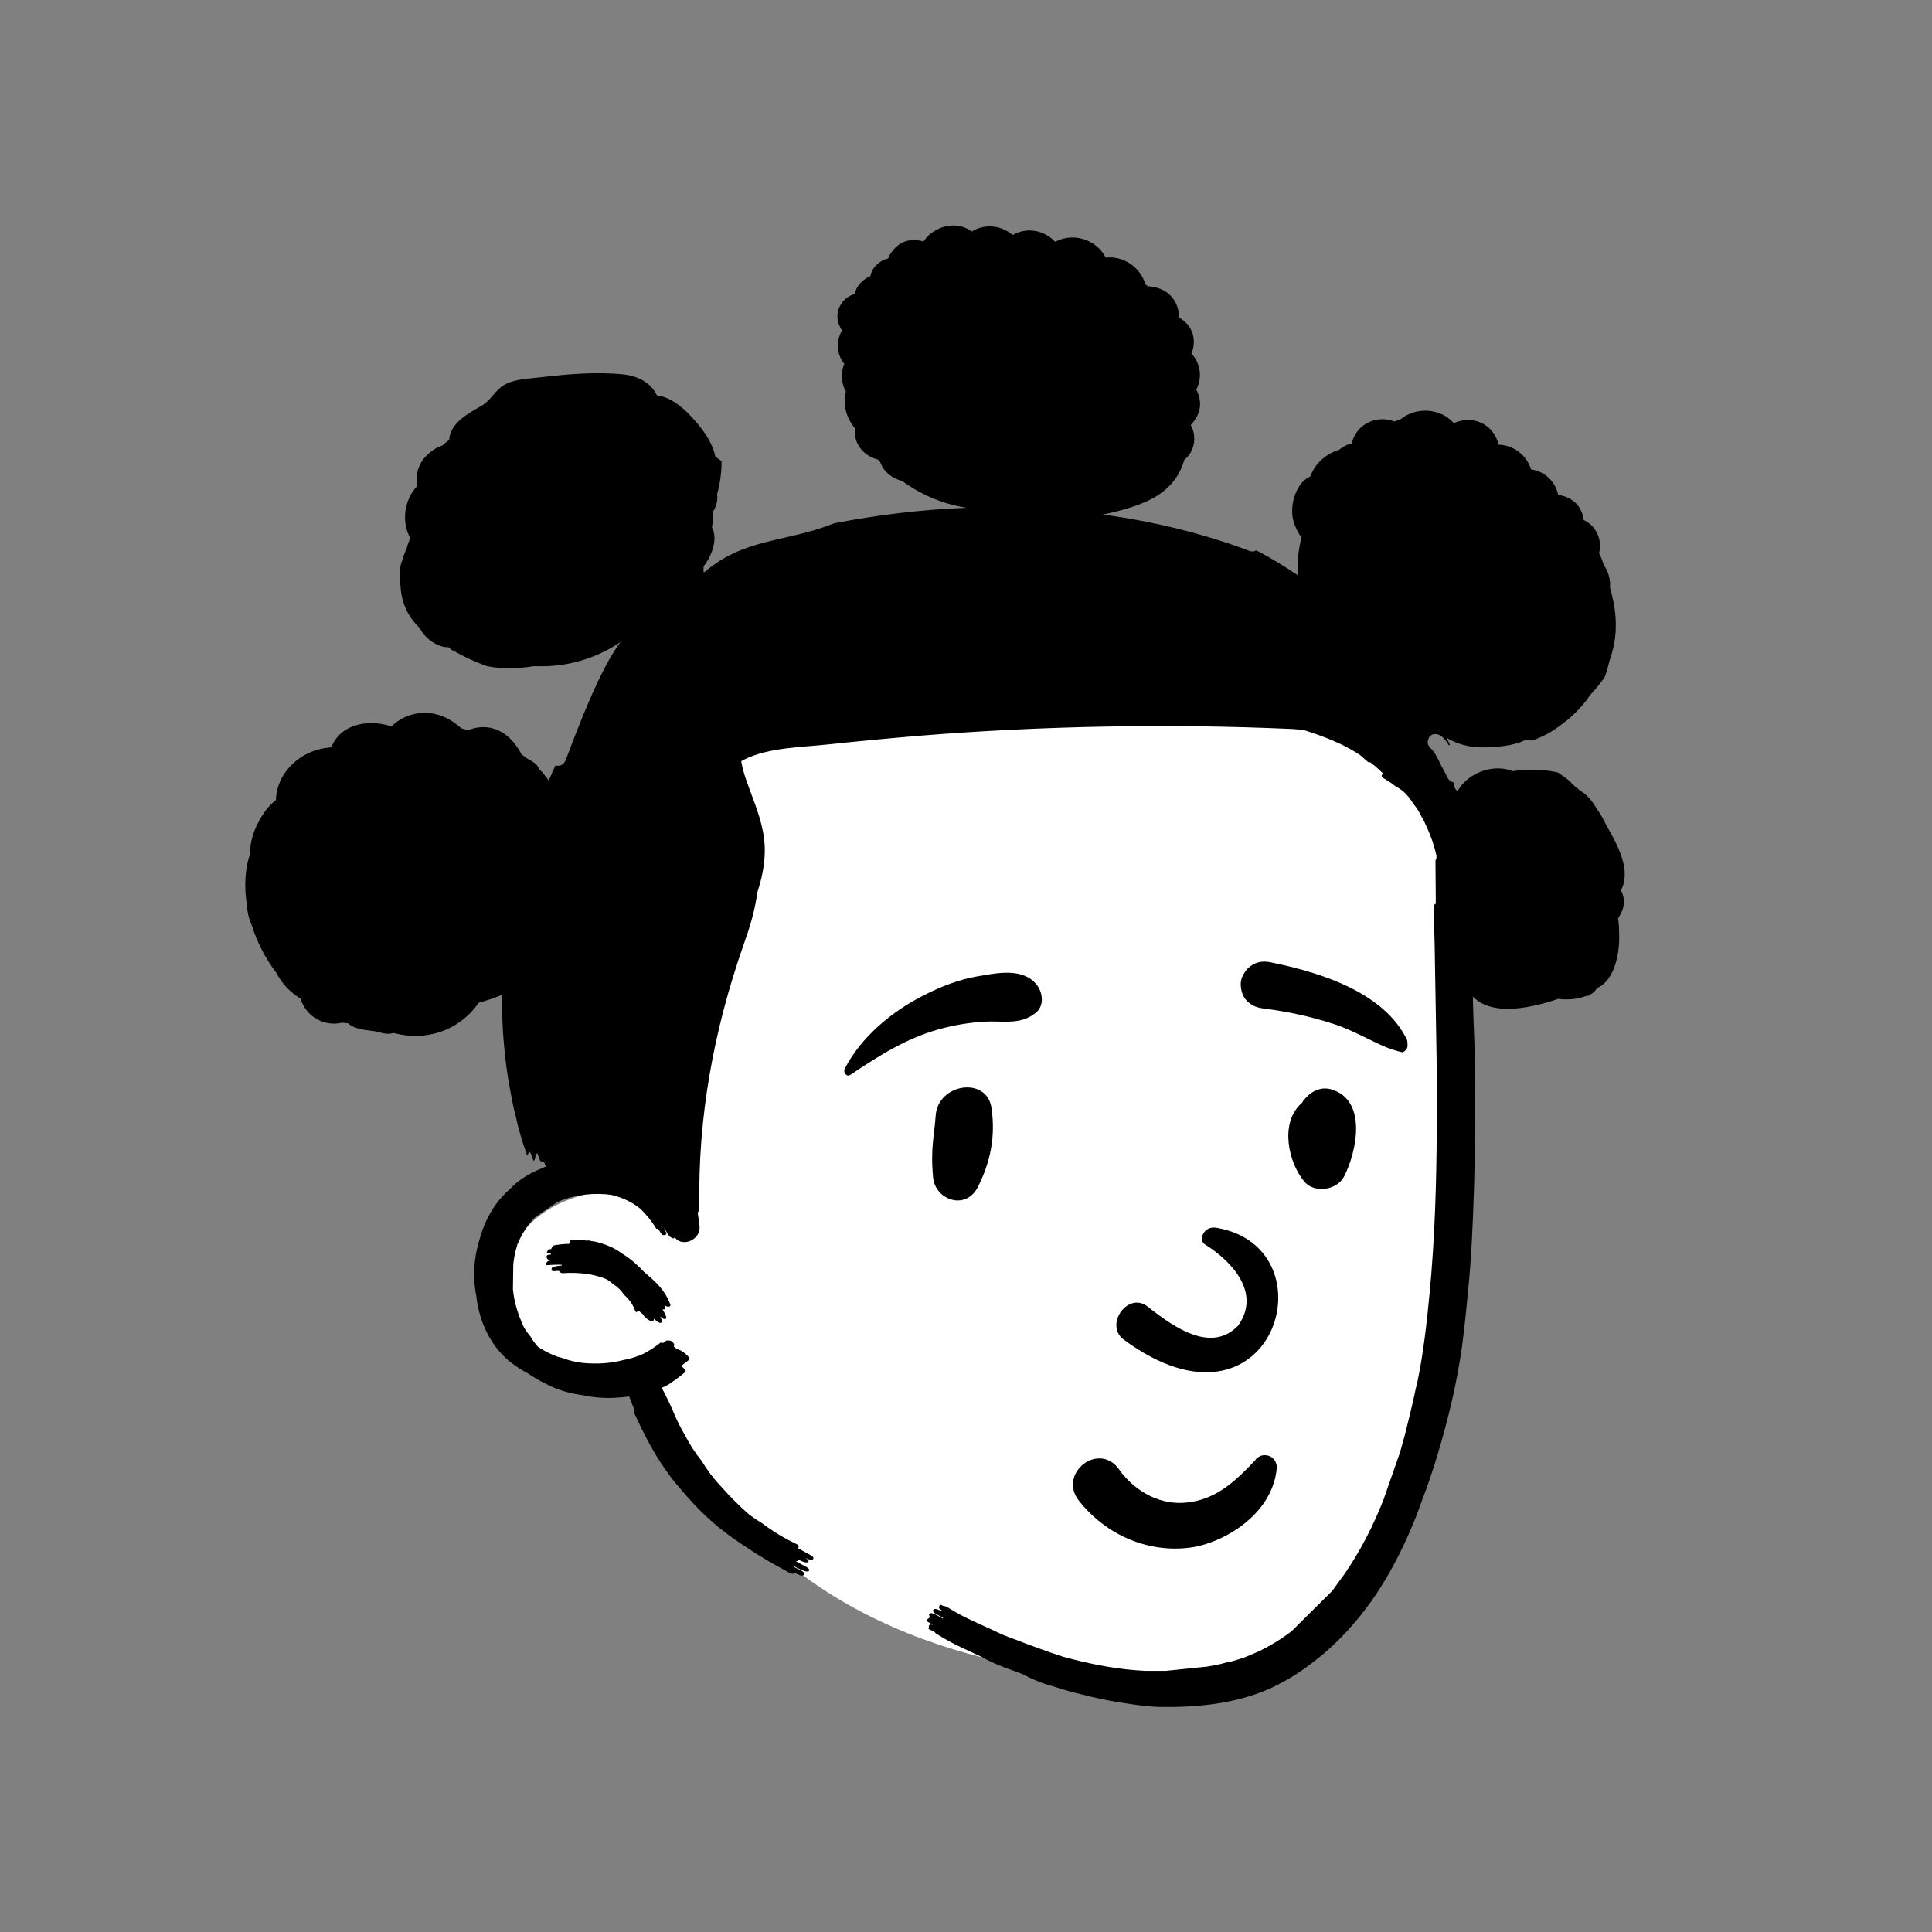 <?xml version="1.0" encoding="utf-8"?>
<!-- Generator: $$$/GeneralStr/196=Adobe Illustrator 27.6.0, SVG Export Plug-In . SVG Version: 6.00 Build 0)  -->
<svg version="1.1" id="Calque_1" xmlns="http://www.w3.org/2000/svg" xmlns:xlink="http://www.w3.org/1999/xlink" x="0px" y="0px"
	 viewBox="0 0 600 600" style="enable-background:new 0 0 600 600;" xml:space="preserve">
<rect x="0" y="0" width="600" height="600" fill="#808080" stroke="none"/>
<style type="text/css">
	.st0{fill-rule:evenodd;clip-rule:evenodd;fill:#FFFFFF;}
	.st1{fill-rule:evenodd;clip-rule:evenodd;}
</style>
<g id="head_mono_Buns">
	<path id="_-Background" class="st0" d="M442.5,242c-28.1-39.8-98.8-44.3-143.4-44.1c-88.2-0.7-106.6,100.6-111.3,171.7
		c-9.4,1.6-18.6,4.9-24.8,12.3c-7.6,9-10.2,24.4-3.1,34.5c4.7,6.7,12.1,8.9,19.9,9.3c25.7-2.5,31,20.5,43.7,37.7
		c32.5,44,88.9,58.2,140.6,58.4c17.6,0.5,38.7,1.8,50-14.7c35.5-61.6,36.3-143.2,38.5-213C452.9,276.2,452.8,257.3,442.5,242
		L442.5,242L442.5,242z"/>
	<path id="_-Ink" class="st1" d="M286.8,75c3.2-4.8,10.2-6.7,15-3.1c4-2.5,9.1-2,12.7,1.1c4.4-2.6,9.8-1.5,13.2,2.1
		c5.5-3,12.8-0.8,15.7,4.9c5.5-0.6,10.8,3,12.3,8.3c0.3,0.2,0.5,0.4,0.8,0.6c3.3,0.2,6.5,1.5,8.3,4.6c0.9,1.5,1.4,3.4,1.3,5.1
		c2,1.1,3.6,2.8,4.3,5.1c0.6,2.1,0.4,4.3-0.4,6.1c2.8,2.9,3.5,7.5,1.5,11.2c0.8,1.4,1.2,3,1.2,4.7c-0.1,2.5-1.3,4.6-2.9,6.3
		c2,3.6,1.2,8.3-2,10.8c-1.9,6.7-6.6,11.1-13.9,13.8c-3.6,1.4-7.5,2.4-11.4,3.2c15.6,2.1,30.9,5.8,45.6,11.3c0.8,0.3,1.5,0.2,2-0.2
		c0.3,0.2,0.6,0.3,1,0.5c4.1,2.2,8,4.6,11.9,7.2c0-0.4,0-0.9,0-1.3c-0.1-3.5,0.3-7,1.2-10.3c-1.2-1.7-2.1-3.6-2.6-5.5
		c-1.2-4.9,1.1-11.8,5.3-13.5c1.5-4.1,4.9-7.1,9-8.3c0.3-0.3,0.7-0.6,1.1-0.8c0.9-0.6,1.8-1,2.8-1.2c0.5-2.2,1.8-4.3,3.8-5.7
		c2.9-2,6.4-2.3,9.4-1.1c0.6-0.2,1.2-0.4,1.7-0.5c4.9-4.1,12.5-3.8,16.8,1c2.9-1.3,6.4-1.4,9.4,0.4c2.4,1.4,3.9,3.8,4.5,6.3
		c4.6,0.1,8.7,3.2,10.1,7.7c4.2,0.5,7.6,3.8,8.4,7.9c2.7,0.4,5.2,1.6,6.7,4.1c0.7,1.2,1.1,2.4,1.2,3.7c1.4,0.6,2.6,1.6,3.5,2.9
		c1.6,2.3,1.9,4.9,1.3,7.4c0.1,0.3,0.3,0.5,0.4,0.8c0.4,0.9,0.8,1.9,1.1,2.9c1.4,2,2.1,4.5,1.9,7c0.3,1.1,0.6,2.1,0.8,3.2
		c1,4.2,1.3,8.6,0.7,12.9c-0.3,2.1-0.8,4.1-1.5,6.1c-0.1,0.4-0.2,0.7-0.3,1.1c-0.4,1.5-0.8,3.1-1.4,4.6c-1.4,1.9-2.9,3.8-4.5,5.5
		c-1.3,2-2.9,3.8-4.6,5.5c-1.2,1.2-2.6,2.4-4,3.4c-2.9,2.3-6.1,4.1-9.5,5.2c-0.6-0.1-1.2-0.2-1.8-0.3c-3.9,2.1-10,2.4-13.7,2.4
		c-4.1,0-7.9-1.1-11-3c0.4,0.7,0.7,1.4,1.1,2.2c-0.1,0-0.2,0.1-0.3,0.2c-0.7-1.1-1.4-2.1-2.3-2.8c-1.2-1-3.2-1.1-4,0.5l0,0l0,0.1
		c-0.4,0.8-0.4,1.7,0,2.3c0.1,0.2,0.2,0.4,0.4,0.5c0,0,0.1,0.1,0.1,0.2h0c1.2,0.9,2.3,3.2,3.4,5.5c0.7,1.3,1.4,2.6,2.1,4
		c0.4,0.6,1.1,1.1,1.8,1.2c-0.1,1.1,0.4,2.2,1.2,2.7c0.2-0.4,0.5-0.9,0.8-1.3c3.7-5,10.9-7.1,16.3-4.9c1.1-0.2,2.2-0.3,3.3-0.4
		c3.6-0.2,7.2,0,10.7,0.8c1.1,0.7,2.1,1.4,3.1,2.2c0.8,0.7,1.6,1.5,2.3,2.2c0.6,0.4,1.1,0.9,1.6,1.3c2.2,1.2,3.8,3.4,5.1,5.6
		c1.1,1.5,2,3.1,2.8,4.8c3.7,6.4,8,14.3,4.7,20.5c0.4,0.7,0.6,1.4,0.8,2.2c0.5,2.6-0.5,4.6-1.7,6.5c0.2,1.3,0.3,2.6,0.3,3.8
		c0.4,6.4-1.1,15.2-6.7,17.8c-0.1,0.1-0.2,0.2-0.3,0.3c-0.4,0.7-1.1,1.3-2,1.8c-0.2,0.2-0.4,0.3-0.7,0.4c-0.1,0.1-0.2,0.2-0.3,0.2
		c0.1-0.1,0.2-0.3,0.4-0.4c-3.1,1.2-6.1,1.5-9.3,1.1c-2,0.7-4,1.3-5.7,1.7c-5.2,1.3-12,2.3-17.1,0.1c-1.5-0.6-2.7-1.5-3.7-2.5
		c0.1,4,0.2,7.9,0.4,11.9c0.4,10,0.3,20,0.3,30c-0.1,11.3-0.4,22.5-1,33.8c-0.3,5.7-0.7,11.3-1.3,16.9c-0.5,5.5-1.1,11-1.8,16.4
		c-1.6,11.2-4.3,22.5-7.6,33.4c-1.4,4.7-3,9.5-4.8,14.1c-0.8,2.1-1.5,4.3-2.4,6.4c-4.5,11-10.2,21.6-17.9,30.8
		c-4.2,5-8.8,9.5-13.9,13.3c-4.1,3.2-8.6,5.9-13.5,8.1c-10.6,4.6-22.4,5.7-33.8,5.5c-4.4-0.1-9.2-0.9-13.6-1.6
		c-3.4-0.6-6.8-1.3-10.2-2.2c-3-0.7-6-1.5-8.9-2.5c-3.5-0.9-6.9-2.3-10.1-4l0,0l-5.7-2.1c-2.4-0.9-4.7-2-6.9-3.2l0,0l-6.2-2.9
		c-2.6-1.2-5.1-2.6-7.5-4.1c-0.3-0.1-0.5-0.4-0.7-0.6c-0.6-0.4-1.3-0.7-1.9-1c-0.1,0,0-0.4,0.1-0.6c-0.1-0.2-0.1-0.5,0.2-0.7
		c0.2-0.2,0.6-0.1,1,0c0,0-0.1,0-0.1-0.1c-0.4-0.2-0.8-0.5-1.3-0.7c-0.4-0.2-0.5-0.8-0.1-1.1c0.1-0.1,0.2-0.1,0.4-0.1h0
		c-0.1-0.1,0-0.3,0.1-0.6c-0.2-0.3-0.3-0.6,0.1-0.9c0.6-0.4,1.9,0.4,2.3,0.6c0.5,0.3,1.1,0.6,1.6,0.9c0-0.1,0.1-0.1,0.2-0.2
		c-0.8-0.4-1.6-0.8-2.4-1.3c-0.5-0.3-1.1-0.8-0.5-1.3c0.5-0.4,1.8,0.3,2.5,0.6c0.1-0.1,0.2-0.1,0.3-0.1c-0.3-0.2-0.6-0.3-0.8-0.5
		c-0.8-0.4-0.2-1.8,0.5-1.3l0,0l0.3,0.2c0.6,0,1.4,0.4,1.7,0.6c2.7,1.7,5.4,3.1,8.3,4.4c1.9,0.9,3.9,1.8,5.9,2.7
		c1.9,1,3.9,1.8,5.9,2.5c5.1,2,10.3,3.9,15.5,5.6c7.3,2,14.9,3.6,22.5,4.2c1,0.1,2,0.1,3,0.2c2.2,0,4.3,0,6.5,0
		c4.2-0.4,8.4-0.9,12.6-1.3c1.5-0.2,2.9-0.5,4.3-0.8c0.7-0.2,1.5-0.4,2.2-0.6c0.3,0,0.5-0.1,0.8-0.1c1.8-0.5,3.6-1,5.3-1.7
		c1.1-0.5,2.2-0.9,3.3-1.4c3.6-1.7,7.2-3.9,10.5-6.4l0,0l12.6-12.5l3.8-5.2c4.9-7.1,8.9-14.9,12.1-23l0,0l5.2-14.9
		c0.5-1.8,1-3.6,1.5-5.4c1-4,2-8,2.9-12.1c0.3-1.5,0.6-2.9,1-4.4c1.9-9.1,2.9-18.4,3.8-27.7c1.6-16.9,2.1-33.8,2.2-50.7
		c0.1-10.1,0-20.2-0.2-30.4c-0.1-5.9-0.2-11.7-0.3-17.6c-0.1-6.2-0.2-12.5-0.4-18.7c0-0.1,0-0.3,0.1-0.4c0-0.7,0-1.5,0-2.2
		c0-0.5,0.2-0.7,0.5-0.7c0-4.4-0.1-8.9-0.1-13.3c0-0.3,0.1-0.5,0.3-0.6l0,0v-1.1c-0.7-3.1-1.7-6.1-3.1-9c-0.4-1-0.9-2.1-1.5-3
		c-0.7-1.5-1.5-2.8-2.6-4.1c-0.9-1.5-2-2.9-3.3-4l0,0l-1.6-1.1c-0.4-0.2-1.1-0.6-1.6-1.1l0,0l-3-1.9c-0.6-0.3-0.2-1.1,0.2-1.3l0,0v0
		c-0.1,0-0.2-0.1-0.3-0.2c-1.2-1.2-2.5-2.3-3.8-3.3c-0.2,0.1-0.5,0.1-0.7-0.1c-0.8-0.7-1.6-1.4-2.4-2.1c-1.8-1.2-3.8-2.3-5.8-3.3
		c-3.2-1.5-6.5-2.8-9.9-3.9c-0.7-0.2-1.5-0.5-2.2-0.7c-1,0-2.1-0.1-3.1-0.2c-38.6-1.7-77.4-1-115.9,2.1c-9.5,0.8-19,1.7-28.4,2.7
		c-8.3,0.9-18.3,0.9-26,4.7c-0.3,0.2-0.6,0.3-0.9,0.5c0.6,3.8,2.2,7.6,3.5,11.2c2.1,5.6,4,11.2,3.8,17.3c-0.1,4.2-1,8.3-2.3,12.2
		c-0.7,5.6-2.4,11.1-4.3,16.4c-9.2,26.3-14.2,53.3-13.7,81.2c0,0.8-0.2,1.4-0.5,2c0.2,1.2,0.3,2.4,0.5,3.7c0.8,4.7-5.4,7.1-7.6,3.9
		c-0.1,0.1-0.3,0.2-0.5,0.3c-0.5,0-1.4-0.8-1.7-1.3c-0.3-0.6-0.7-1.2-1.1-1.8c0,0-0.1,0-0.1-0.1c0.2,0.5,0.5,1,0.7,1.4
		c0.4,0.8-1.1,1.1-1.5,0.4c-0.4-0.6-0.8-1.2-1.1-1.7c-0.2,0.2-0.5,0.2-0.6-0.1c-1.4-2.3-3-4.2-4.7-5.9c-2.7-2.2-5.7-3.6-9.1-4.4
		c-2.7-0.4-5.4-0.4-8.1-0.1c-3,0.4-6.3,1.1-9,2.5c-2.2,1.5-4.5,3.1-6.7,4.6c-0.6,0.6-1.1,1.2-1.6,1.8c-1.6,2-2.8,4.2-3.8,6.5
		c0,0.1-0.1,0.3-0.1,0.4c-0.6,1.9-1,3.9-1.2,5.9l0,0l-0.1,7.7c0.3,3.3,1.2,6.6,2.5,9.7c0.6,1.8,1.6,3.4,2.9,4.9
		c0.7,1.2,1.5,2.3,2.4,3.3c1.8,1.2,3.8,2.2,5.9,3c0.5,0.1,1,0.3,1.5,0.4c2.7,1,5.5,1.6,8.3,1.7c3.6,0.2,7.2-0.1,10.7-1
		c2.1-0.4,4.2-1,6.2-1.9c1.9-1,3.7-2.1,5.4-3.5c0.2-0.1,0.5,0,0.8,0.1c0.4-0.3,0.8-0.5,1.1-0.8c0.2-0.1,0.3,0,0.4,0.2l0,0l0.1-0.1
		c0.7-0.5,2.5,1,1.7,1.8c0.4,0.2,0.7,0.5,1,0.8c1.5,0.1,4.5,2.8,3.9,3.2c-0.8,0.7-1.7,1.4-2.6,2c0.8,0.6,1.8,1.5,1.3,1.9
		c-0.9,0.8-1.8,1.5-2.8,2.2c-0.7,0.5-1.4,1-2.1,1.5c-0.8,0.5-1.6,0.9-2.4,1.2c1.5,2.8,2.9,5.7,4.1,8.6c0.9,2.1,1.9,4,3,5.9
		c1.5,2.9,3.2,5.6,5.3,8.2c1.7,2.8,3.6,5.4,5.9,7.8c2.8,3.2,5.7,6.1,8.9,8.9c1.3,0.9,2.5,1.8,3.9,2.6c3.4,2.6,7.1,4.8,10.9,6.6
		c0.5,0.2,0.8,0.8,0.3,1.2c0,0,0,0,0,0c1.3,0.7,2.5,1.4,3.8,2.1c0.5,0.3,1.5,0.8,0.8,1.4c-0.5,0.4-2-0.3-2.9-0.8
		c0.1,0.1,0.3,0.1,0.4,0.2c0.3,0.2,1.9,1,0.9,1.5c-0.5,0.1-1,0-1.4-0.2c-0.5-0.2-1-0.4-1.4-0.6c0,0.2-0.1,0.3-0.3,0.4
		c-0.2,0-0.4,0-0.6,0c1,0.6,2.1,1.2,3.1,1.7c0.3,0.2,1.8,1,0.8,1.5c-0.5,0.1-0.9,0-1.4-0.2c-0.8-0.3-1.6-0.6-2.3-1l0,0l-0.5-0.3
		c-0.1,0-0.3,0-0.4,0c0.8,0.5,1.7,0.9,2.5,1.3c0.5,0.3,1.3,0.8,0.6,1.4c-0.5,0.4-1.9-0.3-2.7-0.8c0,0.1-0.1,0.1-0.2,0.2
		c-0.6,0.5-2.1-0.5-2.6-0.8c-4.2-2.3-8.3-4.6-12.2-7.3c-2.4-1.5-4.8-3.2-7-4.9c-4.4-3.4-8.4-7.3-12-11.5c-2.5-2.9-3.9-4.4-6.3-7.9
		c-3.9-5.6-6.8-11.4-9.6-17.5c0-0.1,0-0.3,0.2-0.6c-0.6-1.4-1.1-2.9-1.7-4.4c-1.5,0.2-2.9,0.3-4.4,0.4c-3.4,0.2-6.8-0.1-10-0.8
		c-3.9-0.5-7.8-1.6-11.2-3.4c-2.1-1-4-2.1-5.9-3.4c-1.7-0.9-3.3-1.9-4.9-3.1c-6.6-5-10.2-12.9-11.1-21c-0.7-3.6-0.8-7.3-0.4-10.8
		c0.3-2.6,0.9-5.1,1.7-7.6c1.6-5.5,4.5-10.5,8.7-14.3c0.7-0.7,1.5-1.4,2.2-2.1c2.3-1.9,5-3.5,7.8-4.6c0.5-0.3,1.1-0.5,1.7-0.7l0,0
		l-0.7-1.5c-0.2,0.1-1.1-0.1-1.2-0.4c-0.3-0.7-0.5-1.5-0.8-2.2c-0.2,0.1-0.4,0.1-0.6,0.2l0,0v0.9c0,0.2-0.5,1.8-0.7,1
		c-0.3-0.7-0.5-1.5-0.8-2.2c-0.2-0.1-0.4-0.3-0.4-0.5c0-0.1,0-0.2-0.1-0.2l0,0l-0.1,0v0.3c0,0.2-0.4,1.4-0.5,1.1
		c-1.5-4.1-2.7-8.2-3.6-12.4c-0.6-2.3-1.1-4.7-1.5-7c-0.4-2.1-0.8-4.3-1.1-6.5l0,0l-0.1-0.5l0,0l0-0.1c0-0.2,0-0.5-0.1-0.7
		c-0.3-2.5-0.6-4.9-0.8-7.4c-0.5-5.1-0.6-10.2-0.6-15.3c-0.1,0-0.2,0.1-0.3,0.2c-2.2,0.9-4.6,1.7-6.9,2.3
		c-4.1,5.9-10.6,9.9-18.5,10.3c-2.7,0.1-5.4-0.2-8-0.9c-0.3,0.1-0.5,0.1-0.8,0.2c-2.1,0.3-3.6-0.6-5.5-0.8c-3.1-0.4-5.8-0.6-7.8-2.4
		c-0.6,0-1.2-0.1-1.8-0.2c-5.4,1.3-11.1-1.6-13-7.5c-3.2-1.9-5.8-4.7-7.5-8c-3.3-4.3-6-9.5-7.7-15c0,0-0.1-0.1-0.1-0.2
		c-0.8-1.8-1.2-3.8-1.3-5.7c-0.9-5.6-0.7-11.2,1-16.1c-0.1-2.7,0.6-5.4,1.7-8c1.4-3.1,3.5-6.6,6.3-8.6c0-3.1,1.3-6.6,3.1-8.9
		c3.5-4.7,8.6-7.1,14.1-7.5c2.8-7.2,11.3-8.9,18.7-6.5c3.1-3.1,7.5-4.6,12-4.1c3.8,0.4,7,2.3,9.7,4.7c0.7,0.2,1.4,0.4,2.1,0.6
		c2.3-1,5.1-1.3,7.5-0.6c4.3,1.1,7.1,4.4,9.1,8.1c0.6,0.4,1.2,0.9,1.8,1.3c0.6,0.3,1.2,0.7,1.8,1.1c0.8,0.4,1.4,1.1,1.8,2.1
		c1.1,1.1,2.1,2.3,3,3.6c0.7-1.6,1.4-3.1,2.1-4.7c1.2,0.4,2.6-0.1,3.2-1.7c3.8-10,10.6-28.2,17-36.6c-7.5,5.1-16.7,7.8-25.8,7.5
		c-0.4,0-0.8,0-1.2,0c-4.9,0.8-9.9,0.9-14.4,0c-3.1-1.1-6.1-2.4-9-4c-0.7-0.4-1.4-0.8-2.1-1.1c-0.3-0.3-0.6-0.5-0.9-0.8
		c-0.6,0-1.2,0-1.9-0.2c-2.5-0.7-4.8-2.3-6.3-4.5c-0.3-0.4-0.5-0.8-0.7-1.2c-1.6-1.5-3-3.3-4-5.3c-1.2-2.4-1.9-5.1-2-7.8
		c-0.5-2.6-0.5-5.4,0.5-7.9c0.1-0.3,0.2-0.5,0.3-0.8c0-0.2,0.1-0.4,0.1-0.5c0.3-0.9,0.6-1.7,1-2.5c0.2-0.8,0.4-1.6,0.8-2.3
		c0-0.4,0.1-0.7,0.2-1.1c-2.7-5.1-1.7-11.8,2.3-16c-0.6-2.7,0-5.5,1.6-7.9c1.2-1.7,2.9-3.1,4.8-4.1c0.2-0.1,0.7-0.3,1.3-0.5
		c0.7-0.6,1.4-1.2,2.2-1.7c0.2-5.2,5.7-8.2,10.1-10.7c2.9-1.7,4.1-4.8,7.1-6.5c3.2-1.8,7.4-1.9,11-2.3c8.5-1,17.5-1.8,26-0.9
		c4.7,0.5,8.6,2.8,10.3,6.5c4.1,0.5,7.7,3.4,10.5,6.4c3.6,3.8,6.6,7.8,7.7,12.7c0.7,0.4,1.3,0.8,1.9,1.4c0,3.5-0.5,7-1.4,10.2
		c0.3,2-0.3,3.8-1.3,5.5c0.2,1.6,0,3.2-0.3,4.8c1.9,3.4,0.1,8.7-2.6,12.1l0,0l0,1.9c0.2-0.1,0.3-0.2,0.5-0.3
		c12.4-10.5,25.1-9,40.1-15c13.5-2.6,27.4-4.3,41.2-4.8c-0.2,0-0.4,0-0.6-0.1c-7-1.1-13.7-4-19.5-8.2c-1.5-0.4-3-1.1-4.3-2.2
		c-1.3-1.1-2.1-2.4-2.6-3.8c-0.2-0.2-0.5-0.5-0.7-0.7c-4.3-1.1-7.6-4.8-7.1-9.7c-2.7-3.2-3.8-7.3-2.8-11.4c-1.5-2.6-1.7-5.9-0.5-8.6
		c-2.4-2.9-2.6-7.1-0.7-10.4c-1.7-2.5-2.1-5.7,0-8.6c1-1.4,2.4-2.2,3.9-2.7c0.4-1.6,1.3-3.1,2.7-4.2c0.7-0.6,1.4-1,2.2-1.3
		c0.3-1.6,1.2-3.2,3-4.4c0.8-0.6,1.6-0.9,2.5-1.1c0.8-1.9,2.1-3.6,4-4.7C281.7,74.4,284.4,74.3,286.8,75L286.8,75z M177.3,385.1
		c1.8,0,3.5,0,5.2,0.2c0.1,0,0.1-0.1,0.2-0.1c0.3,0.1,0.5,0.1,0.8,0.2c1,0.1,1.9,0.3,2.9,0.6c2.3,0.7,4.6,1.7,6.5,3.1
		c1.9,1.2,3.7,2.5,5.3,4.1c0.6,0.5,1.1,1,1.6,1.6c0.8,0.7,1.6,1.4,2.4,2.1c0.9,0.9,1.9,1.7,2.7,2.7c1.4,1.6,2.4,3.3,3.2,5.3
		c0.3,0.6-0.1,1-0.7,0.9c-0.3,0-0.7-0.2-1.1-0.5l0,0l0.2,0.4c0.3,0.7,0,1.1-0.7,0.9c0,0-0.1,0-0.1-0.1c0.4,0.7,0.8,1.4,1.1,2.2
		c0.3,0.7,0,1.1-0.7,0.9c-0.4-0.2-0.8-0.5-1.1-0.8c0.2,0.4,0.3,0.7,0.5,1.1c0.3,0.7,0,1-0.7,0.9c-0.6-0.3-1.1-0.7-1.6-1.1
		c-0.1-0.1-0.1-0.1-0.2-0.2c0.2,0.6-0.2,0.9-0.8,0.8c-0.8-0.2-2.3-1.5-2.6-2.2l0,0l-0.1-0.1c-0.4-0.3-0.9-0.7-1.2-1
		c-0.3,0.4-0.8,0.7-1,0.2c-0.7-2-1.8-3.6-3.4-5c-0.9-1.3-1.9-2.4-3.2-3.2c-0.7-0.6-1.4-1.1-2.1-1.6c-1.3-0.6-2.6-1-3.9-1.3
		c-0.3-0.1-0.6-0.1-0.8-0.2c-0.6-0.1-1.2-0.2-1.8-0.3c-2.5-0.3-4.9-0.4-7.4-0.2c-0.4,0-0.9-0.3-1.1-0.7c-0.6,0-1.1,0-1.7,0.1
		c-0.9,0-0.7-1.3,0-1.4c0.9-0.2,1.7-0.3,2.6-0.4c0-0.1,0-0.2,0-0.2c-1.6-0.1-3.1,0-4.7,0.1c-0.7,0,0.1-1.2,0.5-1.3
		c0.2,0,0.3,0,0.5-0.1c0,0,0,0,0-0.1h0c-0.9,0-1.6-1.5-0.5-1.7c0.3,0,0.6-0.1,0.8-0.1c0-0.1-0.1-0.3,0-0.4c-0.5,0-1,0-1.5,0
		c0.3,0,0.5-1.2,0.8-1.2l0,0l0.8-0.1c0-0.3,0.5-1,0.7-1.1c1.6-0.3,3.2-0.5,4.8-0.5C177,385.6,177.2,385.1,177.3,385.1L177.3,385.1z"
		/>
</g>
<g id="face_Smile">
	<path id="_-Ink-2" class="st1" d="M351.1,478.2c-6.4-2.6-12.1-7-16.3-12.5c-1.4-1.9-1.8-4-1.5-5.8c0.3-2.1,1.6-4,3.3-5.3
		c1.7-1.3,3.8-1.9,5.9-1.6c1.8,0.3,3.6,1.3,5,3.3l0.3,0.4c2.5,3.4,5.7,6.1,9.4,7.9c3.5,1.7,7.5,2.5,11.6,2
		c7.8-0.9,13.2-5.1,18.9-10.9c0.7-0.7,1.4-1.5,2.1-2.2c0.4-0.7,1.1-1.1,1.8-1.4c0.8-0.3,1.6-0.2,2.4,0c0.8,0.3,1.5,0.8,1.9,1.5
		c0.4,0.6,0.7,1.4,0.6,2.4c-0.5,5.9-3.6,11.3-8,15.4c-4.9,4.6-11.4,7.8-17.5,9C364.2,481.6,357.3,480.7,351.1,478.2L351.1,478.2
		L351.1,478.2z M374.1,386.4c7.2,4.4,18.1,14.5,10.4,25.3c-9.1,9.5-22.2-1.4-28.6-6.3c-6-3.8-12.7,6-7.1,10.5
		c46.6,34.5,65.5-28.4,29-34.6C373.7,380.6,372.2,385.1,374.1,386.4L374.1,386.4z M290.6,346.3c0.8-9.8,15.8-12.1,17.3-2.3
		c1.3,8.7-0.2,16.7-4.2,24.6c-3.8,7.5-13.2,4-13.9-2.8C288.9,356.6,290.2,352.4,290.6,346.3L290.6,346.3z M404.7,341.9
		c2.1-2.7,5.1-4.6,8.7-3.6c11.3,3.3,8,19.3,4,27.1c-2.2,4.2-9.1,5.3-12.3,1.6c-5.1-6.1-7.6-18.2-1.1-24.2
		C404.3,342.6,404.5,342.3,404.7,341.9L404.7,341.9z M303.6,303.2l1.8-0.3c5.5-1,12.4-1.9,16.3,2.6c2.1,2.4,2.8,6.7,0,9
		c-4.9,4-10.3,2.4-16.2,2.8c-4.8,0.3-9.5,1.1-14.1,2.4c-10.2,2.9-18.5,8.2-27.3,14.1c-1.1,0.8-2.3-0.7-1.8-1.8
		c5-9.9,14.8-18,24.6-22.9C292.1,306.4,297.8,304.2,303.6,303.2L303.6,303.2z M394.4,298.8l1.4,0.3c14.9,3.1,34.2,9.3,41.2,23.9
		c0.3,2.1,0,2.5-0.2,2.8l-0.1,0.1c-0.2,0.2-0.3,0.6-1.2,0.9c-0.2-0.1-0.5-0.1-0.8-0.2c-3.2-0.8-5.8-2-8.2-3.2l-2.7-1.3
		c-3.1-1.5-6.2-3-9.6-4.1c-7.1-2.3-14.4-3.9-21.8-4.8c-1.6-0.2-3.2-0.7-4.4-1.7c-1.2-0.9-2-2.1-2.4-3.7c-0.5-2.1-0.4-3.7,0.8-5.6
		c0.8-1.4,2.1-2.4,3.4-3C391.2,298.6,392.8,298.5,394.4,298.8L394.4,298.8z"/>
</g>
</svg>
